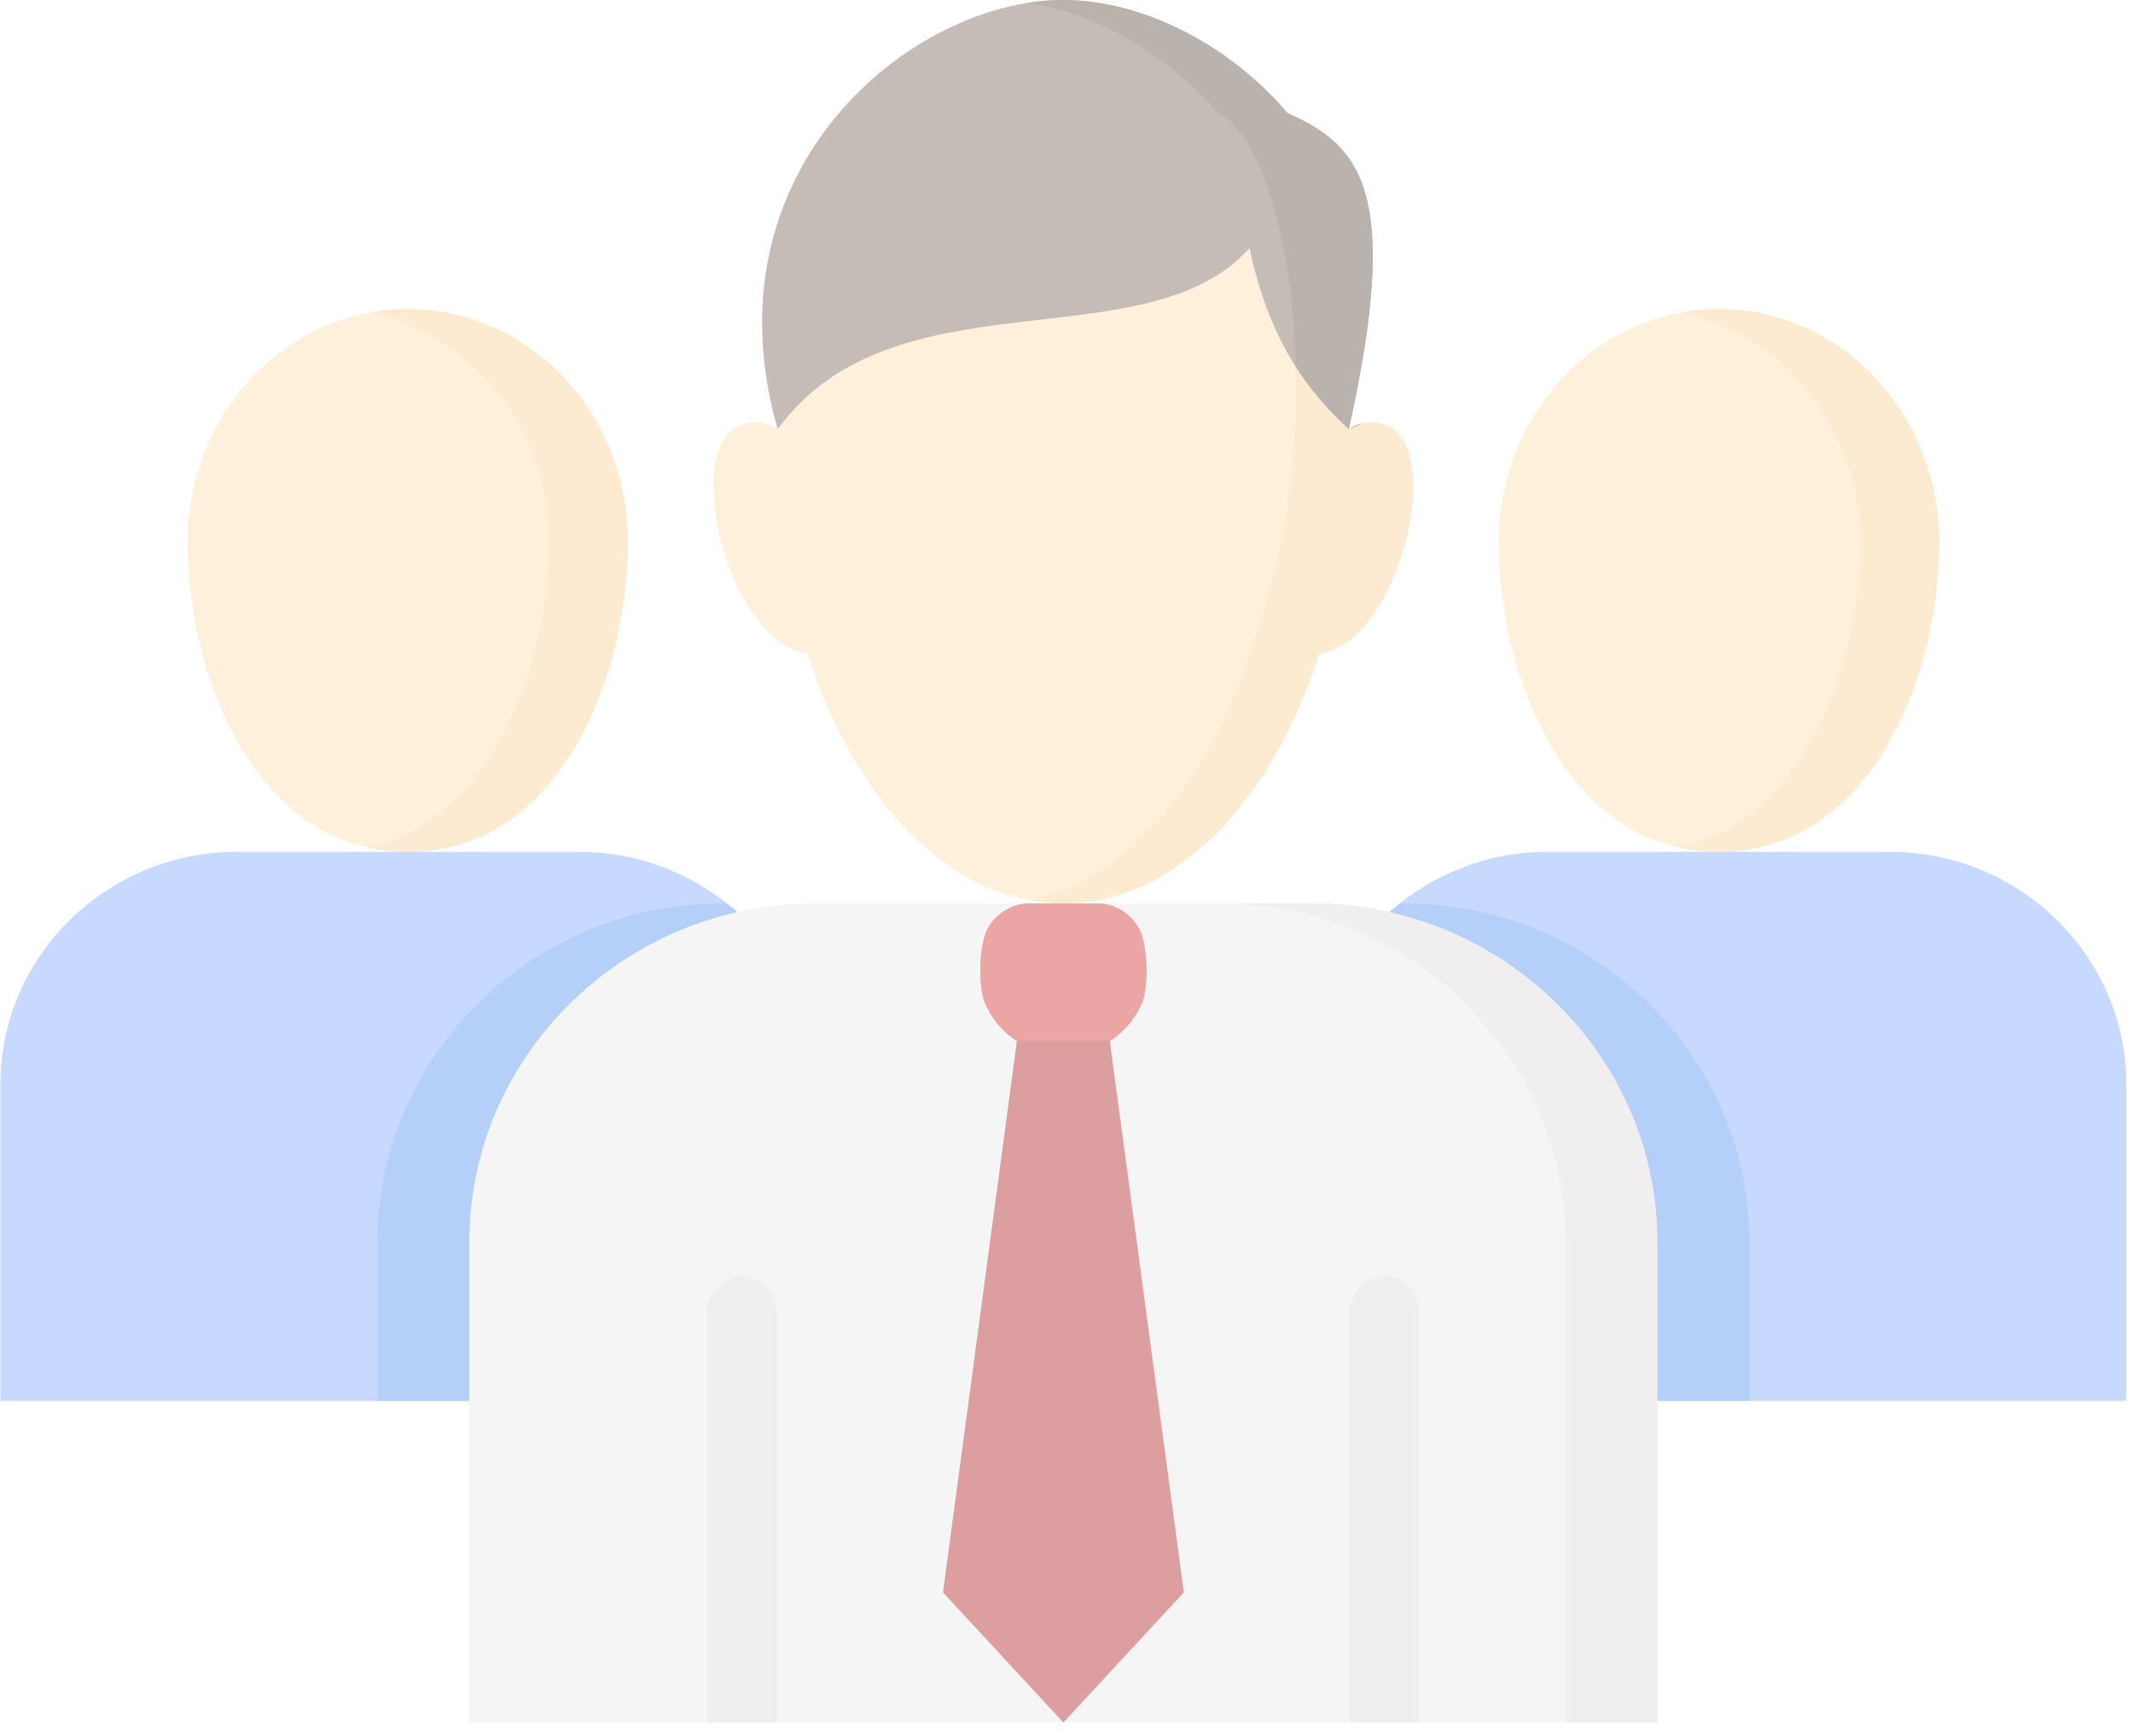 <svg width="86" height="70" viewBox="0 0 86 70" fill="none" xmlns="http://www.w3.org/2000/svg">
<g id="Group" opacity="0.43">
<path id="Vector" d="M85.729 43.714C85.729 38.565 81.443 34.352 76.202 34.352H62.405C60.078 34.341 57.822 35.197 56.032 36.77L56.029 36.778C55.012 36.548 53.975 36.432 52.935 36.431H32.806C31.771 36.432 30.739 36.547 29.727 36.775L29.715 36.77C27.924 35.197 25.668 34.341 23.341 34.352H9.539C4.303 34.352 0.018 38.565 0.018 43.714V56.49H18.916V69.459H66.83V56.49H85.729V43.714Z" fill="#EAE8E8"/>
<g id="Group_2">
<path id="Vector_2" d="M52.935 36.433H49.231C56.871 36.433 63.126 42.572 63.126 50.085V69.46H66.83V50.085C66.83 42.572 60.575 36.433 52.935 36.433ZM31.337 69.46V52.946C31.337 52.55 31.189 52.17 30.924 51.89C30.66 51.61 30.301 51.453 29.927 51.453C29.552 51.453 29.194 51.61 28.929 51.89C28.664 52.17 28.516 52.55 28.516 52.946V69.46H31.337Z" fill="#DDD7D7"/>
<path id="Vector_3" d="M57.221 69.46V52.946C57.221 52.55 57.072 52.17 56.808 51.89C56.543 51.609 56.184 51.452 55.81 51.452C55.436 51.452 55.077 51.609 54.813 51.89C54.548 52.17 54.399 52.55 54.399 52.946V69.46H57.221Z" fill="#DDD7D7"/>
</g>
<path id="Vector_4" d="M69.308 12.461C71.663 12.461 73.922 13.452 75.587 15.215C77.252 16.978 78.188 19.368 78.189 21.861C78.189 27.372 75.361 34.354 69.308 34.354C63.064 34.354 60.422 27.054 60.422 21.861C60.423 19.367 61.36 16.976 63.026 15.213C64.692 13.45 66.952 12.46 69.308 12.461ZM16.442 12.461C15.276 12.461 14.121 12.704 13.044 13.176C11.966 13.649 10.987 14.341 10.162 15.214C9.338 16.087 8.684 17.123 8.237 18.264C7.791 19.404 7.561 20.627 7.562 21.861C7.562 27.372 10.383 34.354 16.442 34.354C22.687 34.354 25.323 27.054 25.323 21.861C25.323 20.627 25.094 19.404 24.647 18.264C24.201 17.123 23.547 16.087 22.722 15.214C21.898 14.341 20.919 13.649 19.841 13.176C18.764 12.704 17.609 12.461 16.442 12.461Z" fill="#FFDDAB"/>
<path id="Vector_5" d="M69.303 12.461C68.77 12.462 68.239 12.513 67.715 12.614C69.762 13.008 71.612 14.149 72.945 15.839C74.278 17.529 75.009 19.66 75.01 21.861C75.01 26.867 72.676 33.086 67.71 34.182C68.234 34.297 68.768 34.354 69.303 34.353C75.357 34.353 78.184 27.371 78.184 21.861C78.183 19.368 77.247 16.977 75.582 15.214C73.916 13.452 71.658 12.461 69.303 12.461ZM16.437 12.461C15.905 12.462 15.373 12.513 14.85 12.614C16.896 13.007 18.747 14.148 20.08 15.838C21.413 17.528 22.143 19.66 22.143 21.861C22.143 26.588 19.958 33.061 14.855 34.183C15.375 34.297 15.905 34.355 16.437 34.354C22.681 34.354 25.318 27.054 25.318 21.861C25.318 20.627 25.088 19.404 24.642 18.264C24.196 17.123 23.541 16.087 22.717 15.214C21.892 14.341 20.913 13.649 19.835 13.176C18.758 12.704 17.603 12.461 16.437 12.461Z" fill="#F9CE95"/>
<path id="Vector_6" d="M42.873 69.46L38.02 64.213L41.002 41.975C40.434 41.62 39.984 41.086 39.715 40.449C39.425 39.781 39.477 38.008 39.854 37.39C40.035 37.092 40.285 36.848 40.58 36.681C40.875 36.513 41.205 36.428 41.539 36.432H44.207C44.542 36.426 44.872 36.511 45.167 36.679C45.462 36.846 45.712 37.091 45.892 37.39C46.275 38.008 46.326 39.781 46.037 40.449C45.764 41.086 45.313 41.618 44.745 41.975L47.732 64.213L42.873 69.46Z" fill="#AD1E1E"/>
<path id="Vector_7" d="M42.868 36.431C47.386 36.431 51.294 32.322 53.185 26.347C56.344 26.002 58.37 17.958 55.817 17.121C55.58 17.036 55.327 17.008 55.078 17.04C54.829 17.073 54.59 17.164 54.38 17.308C56.556 7.584 54.778 5.844 51.909 4.559C49.433 1.653 45.892 0 42.868 0C36.695 0 28.363 6.879 31.356 17.308C31.145 17.164 30.907 17.072 30.658 17.04C30.409 17.008 30.156 17.035 29.919 17.121C27.37 17.958 29.392 26.002 32.555 26.347C34.442 32.322 38.355 36.431 42.868 36.431H42.868Z" fill="#FFDDAB"/>
<path id="Vector_8" d="M76.202 34.352H62.405C60.078 34.341 57.822 35.197 56.032 36.77L56.029 36.778C62.193 38.169 66.83 43.615 66.83 50.083V56.49H85.729V43.714C85.729 38.565 81.443 34.352 76.202 34.352ZM18.916 50.083C18.916 43.615 23.557 38.162 29.727 36.775L29.715 36.77C27.924 35.197 25.668 34.341 23.341 34.352H9.539C4.303 34.352 0.018 38.565 0.018 43.714V56.49H18.916V50.083Z" fill="#7DA8FF"/>
<path id="Vector_9" d="M18.918 56.492V50.084C18.918 43.616 23.558 38.163 29.729 36.777L29.716 36.771C29.583 36.654 29.448 36.541 29.309 36.432H29.104C21.463 36.432 15.214 42.577 15.214 50.084V56.492H18.918ZM66.831 56.492V50.084C66.831 43.616 62.191 38.163 56.02 36.777L56.033 36.771C56.166 36.654 56.301 36.541 56.44 36.432H56.645C64.285 36.432 70.535 42.577 70.535 50.084V56.492H66.831Z" fill="#5090EF"/>
<path id="Vector_10" d="M46.037 40.449C46.326 39.781 46.275 38.008 45.892 37.39C45.712 37.091 45.462 36.846 45.167 36.679C44.872 36.511 44.541 36.426 44.207 36.432H41.539C41.205 36.428 40.875 36.513 40.58 36.681C40.285 36.848 40.035 37.092 39.854 37.39C39.477 38.008 39.425 39.781 39.715 40.449C39.984 41.086 40.434 41.62 41.002 41.975H44.745C45.313 41.618 45.764 41.086 46.037 40.449Z" fill="#D22E2E"/>
<path id="Vector_11" d="M51.909 4.558C49.433 1.653 45.892 0 42.868 0C36.696 0 28.363 6.878 31.356 17.307C36.04 10.879 46.202 14.669 50.378 10.008C51.19 13.758 52.645 15.683 54.38 17.307C56.556 7.584 54.778 5.844 51.909 4.558Z" fill="#7C6359"/>
<path id="Vector_12" d="M55.82 17.123C55.534 17.027 55.229 17.007 54.934 17.066C54.754 17.155 54.57 17.236 54.383 17.309C53.571 16.571 52.852 15.725 52.244 14.793C52.33 18.467 51.808 22.614 50.367 26.348C48.675 31.691 45.371 35.539 41.461 36.294C41.926 36.386 42.399 36.432 42.872 36.433C47.39 36.433 51.298 32.323 53.189 26.348C56.348 26.004 58.374 17.96 55.82 17.123Z" fill="#F9CE95"/>
<path id="Vector_13" d="M54.385 17.309C54.572 17.236 54.755 17.155 54.936 17.066C54.738 17.106 54.551 17.188 54.385 17.309Z" fill="#604C42"/>
<path id="Vector_14" d="M51.909 4.558C49.433 1.653 45.892 0 42.868 0C42.392 0.001 41.916 0.04 41.445 0.116C44.115 0.531 46.985 2.091 49.087 4.559C50.771 5.314 52.119 9.575 52.241 14.793C52.85 15.725 53.568 16.57 54.38 17.308C56.556 7.584 54.778 5.844 51.909 4.558Z" fill="#604C42"/>
</g>
</svg>

